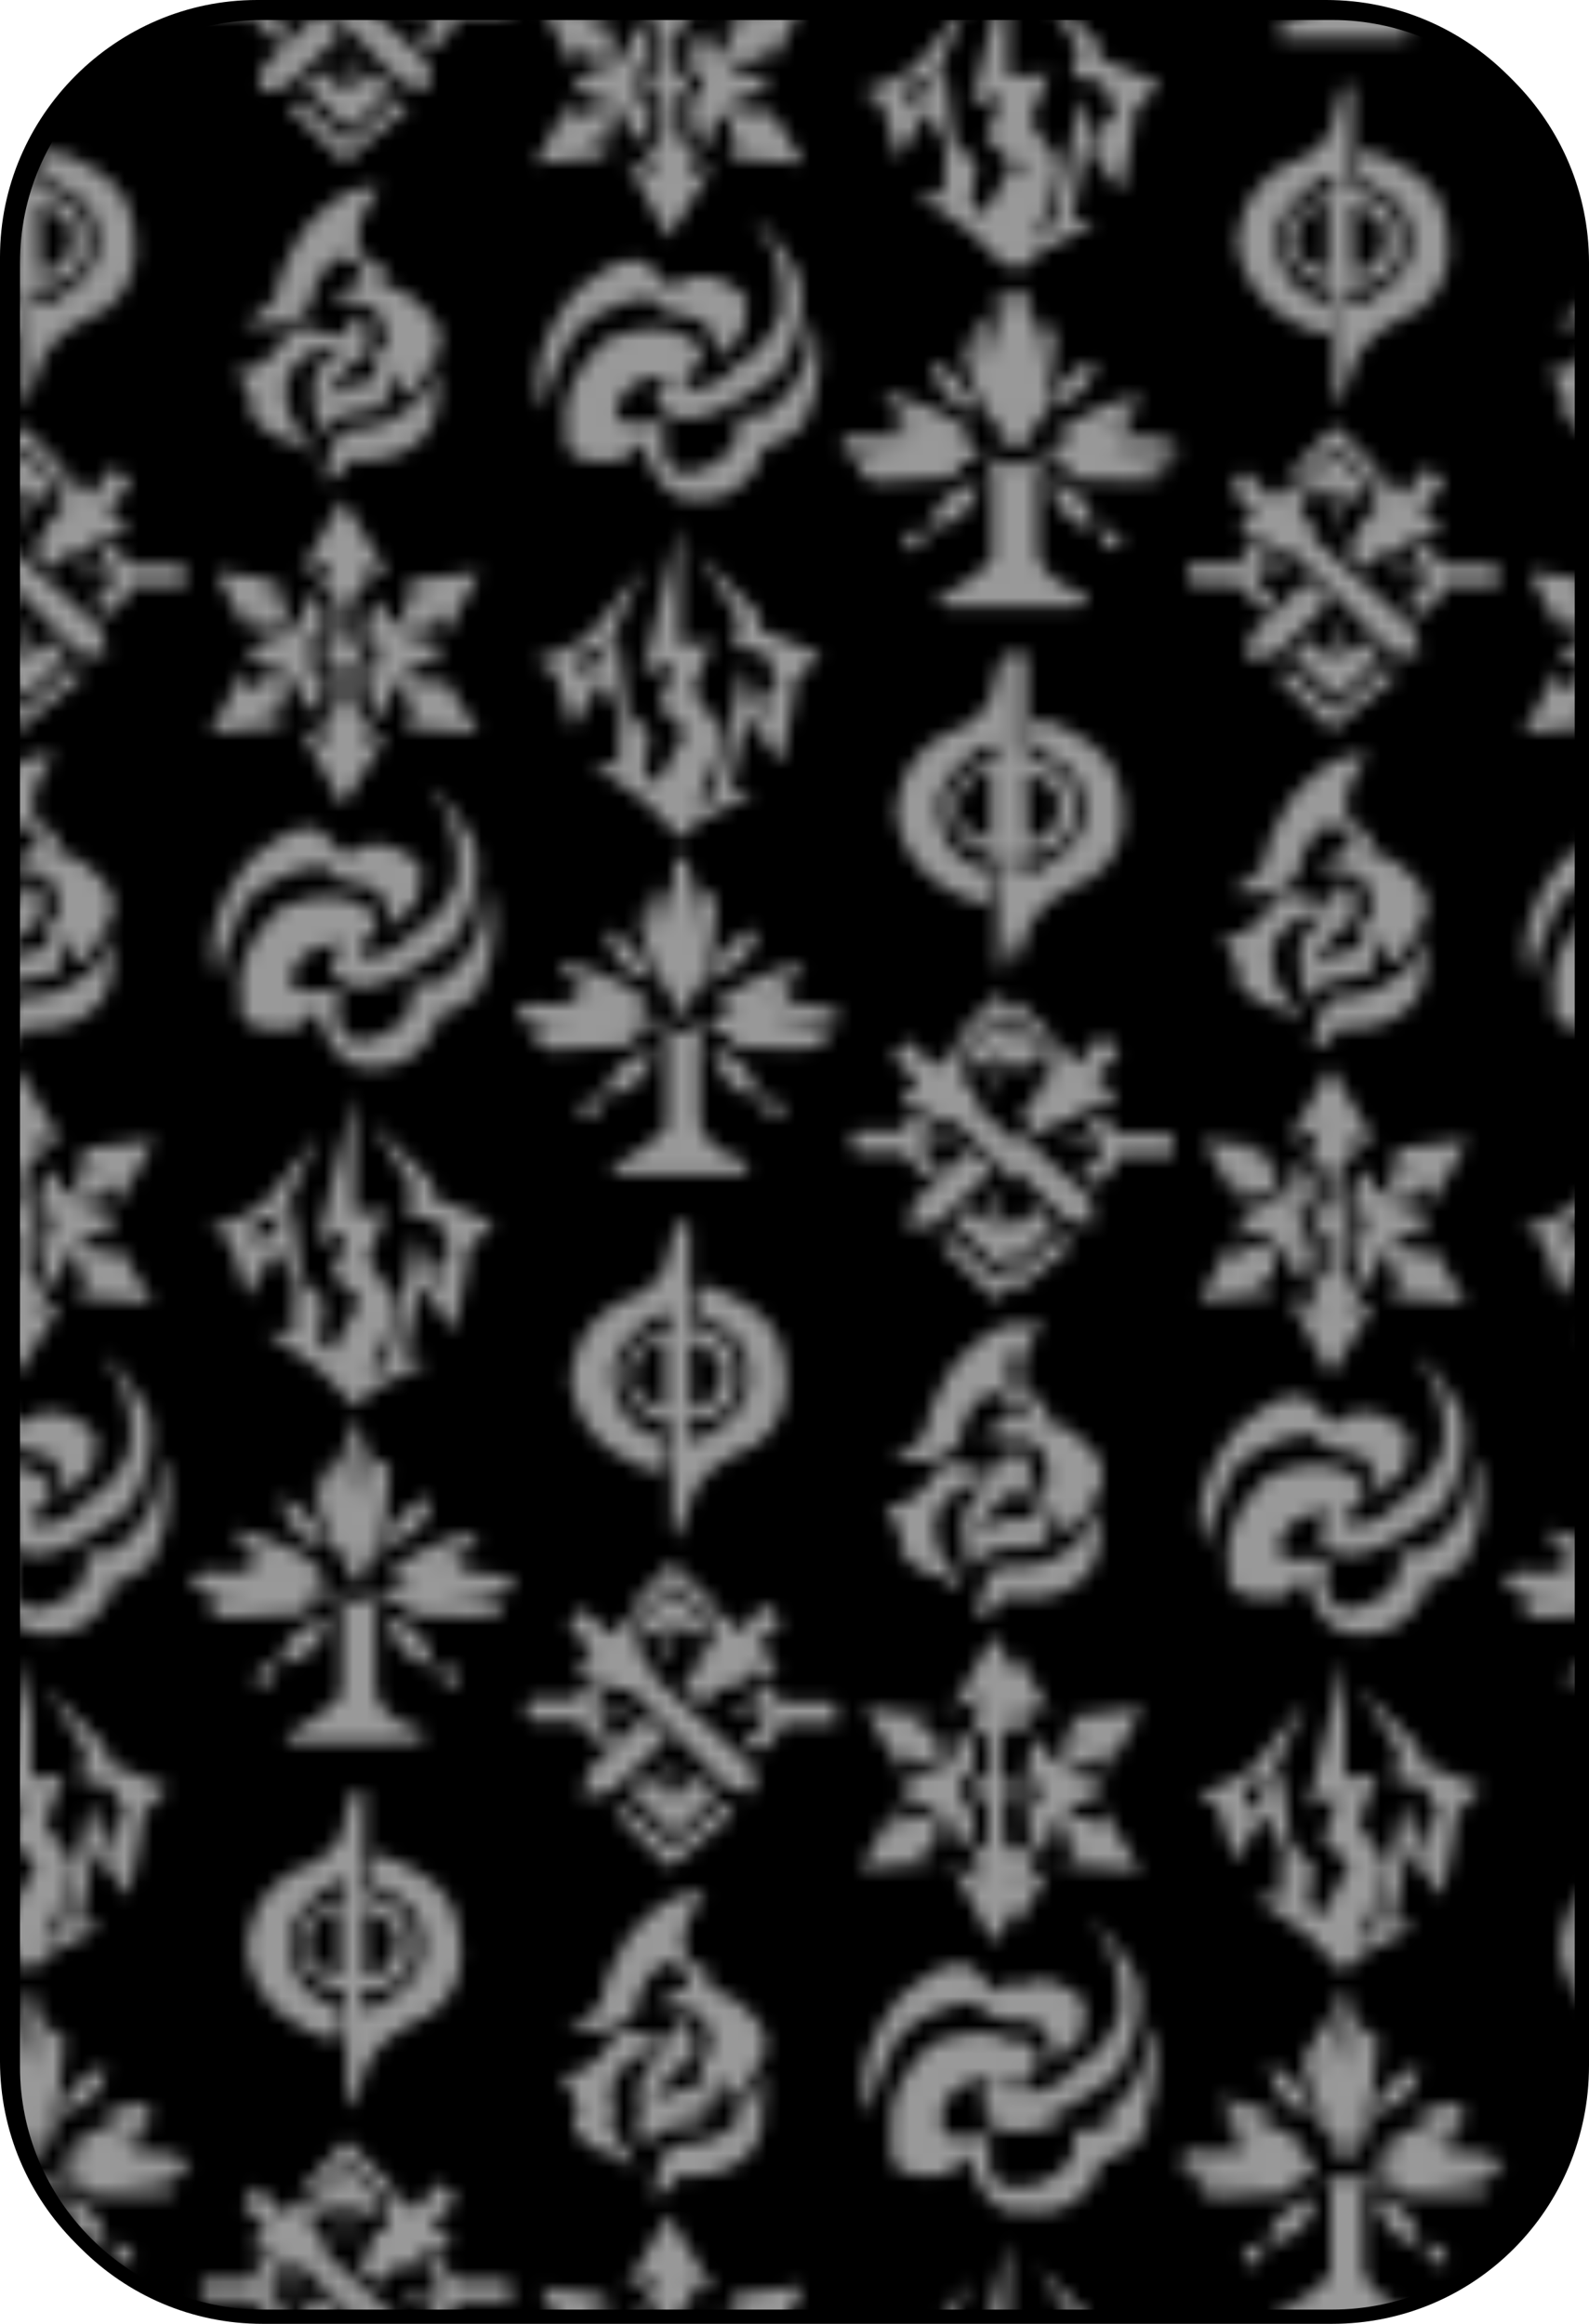 <?xml version="1.0" encoding="utf-8"?>
<!-- Generator: Adobe Illustrator 28.1.0, SVG Export Plug-In . SVG Version: 6.00 Build 0)  -->
<svg version="1.1" id="Layer_1" xmlns="http://www.w3.org/2000/svg" xmlns:xlink="http://www.w3.org/1999/xlink" x="0px" y="0px"
	 viewBox="0 0 111.3 162.8" style="enable-background:new 0 0 111.3 162.8;" xml:space="preserve">
<style type="text/css">
	.st0{fill:none;}
	.st1{fill:#999999;}
	.st2{stroke:#000000;stroke-miterlimit:10;}
	.st3{fill:url(#SVGID_00000135666253984257544510000007447737046568951724_);stroke:#000000;stroke-miterlimit:10;}
</style>
<pattern  x="-195.8" y="334.2" width="91.1" height="159.3" patternUnits="userSpaceOnUse" id="SVGID_1_" viewBox="10 -175.1 91.1 159.3" style="overflow:visible;">
	<g>
		<rect x="10" y="-175.1" class="st0" width="91.1" height="159.3"/>
		<g>
			<rect x="10" y="-175.1" class="st0" width="91.1" height="159.3"/>
			<g>
				<path class="st1" d="M102.9-119.5c0,0-2.1,0.9-5.3-2.9c0,0-2-3.1-2-4.8c0,0-1.5-1.7-2.4-1.7c0,0,3.4-1,4.9,1.2c0,0-0.2,2,2,3.4
					c0,0,1.8,0,1.6-1.6l-2.3-1.4c0,0,3.6,0,3.6-1.5c0,0,0.8-1.8,0-2.1c0,0-0.4,1-0.4-1.1c0,0,0.4-1.2-1.2-1.2c0,0-1.6-0.3-2.3-1.1
					c0,0,1.3,2.6,2.8,3.1s0,0.3,0,0.3s0.8,2.4-0.9,2.4c0,0-0.1-1.4-1.4-1.4c0,0-2.6,1.5-3.3,0c0,0-1.1-2.4-3.5-2.4c0,0,1.7-2.3,1-3
					c0,0,1.3-1.9,3-1.9l1.3-1c0,0,0.3,0.7-1.2,2.2c0,0-1.8,3.1,0.8,4.7c0,0,0.4,0.8,2.8,0.6c0,0-2.3-0.6-2.3-3c0,0,0.2-3.5,0.9-2.9
					c0,0-0.5,1.2,3.3,1.6c0,0,1.1-0.4,1.1,1.6c0,0,0.2,2.3,0.7,0s2.7,2.3,2.7,2.3s1.1,1.7-1.4,3.6c0,0-0.6,0.9-2.7,1.3
					c0,0,1.6,0.9-0.8,1.7C101.8-124.4,100.4-122.7,102.9-119.5z"/>
				<path class="st1" d="M106.9-131.9c0,0,0.7-4.3-1.4-5.6c0,0-1.4-1.5-4.4-1.1c0,0-0.8-1.5-1.9-1.5c0,0,0.4,3.6,1.7,3.6
					s0.3,0,0.3,0s2.4,0.1,3.5,1.2C104.6-135.2,106.7-134.1,106.9-131.9z"/>
				<path class="st1" d="M91.7-174.8c0,0-1.9,2.9,2,8c0,0,4.3,4.4,5.9,1.5l1-1c0,0,2.3,2.3,5.3-0.7c0,0,0.1-3.1-1-3.1l-1.2-1.2
					c0,0,0,2.9-1.7,2.9l-2,0.5l-0.9,0.9c0,0-3,0-5.4-2.5C93.7-169.6,91.7-173.4,91.7-174.8z"/>
				<path class="st1" d="M102.7-171.6v1.1c0,0-1.9,2.6-6.6,0.6c0,0-3.6-2.8-2.8-6.8c0,0-0.7-2.2,3.8-1.7l1.5,1.4c0,0,0.9-4.5,4-4
					c0,0,2.5-0.4,4.3,2.6v0.8c0,0,3.2,1,3.2,2.4c0,0,1.5,2.3,0.6,6.4c0,0-0.1,0.3-0.4-0.6c0,0,0.4-2.8-2.5-5.2c0,0,0.2-0.7-2.6-0.7
					c0,0,0.8-2.3-2.2-3.6c0,0-2.7-1.5-3,1.7c0,0,0.9,1.9-0.9,1.5c0,0-3.1-0.6-2.2,1.4c0,0,0.6,2.1,3.7,1.9c0,0-2.2-1.6-0.1-2.7
					c0.1,0,0.1-0.1,0.2-0.1c2.4-1.1,7.5,3.1,7.5,3.1s2.4,3.6,1.3,6.9c0,0-1.8,3.3-3.4,4.1c0,0,2.7-2.2,2.2-6.8c0,0-0.9-2.8-3.1-3.6
					c0,0-0.4-1.2-2.8-1.8c0,0-1.5-0.3-0.6,1.2L102.7-171.6z"/>
				<polygon class="st1" points="97.7,-99.5 100.5,-96.5 100.8,-96.5 103.8,-99.5 103.1,-100.2 101.1,-98 100.4,-98 98.2,-100.2 
									"/>
				<polygon class="st1" points="93.3,-100.8 95.1,-102.5 93.9,-103.7 94.8,-104.5 95.3,-104 96.5,-105.3 97.7,-105.3 104.7,-112.3 
					106.6,-112.5 106.3,-110.7 99.2,-104.2 99.2,-103.4 98.3,-102.5 98.2,-101.7 98.5,-101.3 97.7,-100.2 96.3,-101.5 94.4,-99.6 
									"/>
				<path class="st1" d="M95.2-104.5c0,0-1.4-1.2-1.1-1.5h-3.3c0,0-0.8-0.7,0-1.5h3.2l1.7-1.7c0,0,1.4-0.3,0.7,0.9l-0.9,0.9
					c0,0-0.7,0.6,0.6,0.6h1.7v0.4h-2c0,0-1-0.1-0.1,0.8l0.7,0.4L95.2-104.5z"/>
				<polygon class="st1" points="98.7,-107.2 100.4,-108.7 96.5,-112.4 94.4,-112.9 94.8,-111 				"/>
				<polygon class="st1" points="100.4,-110.3 100.4,-112.9 98.9,-111.3 97.6,-112.4 100.8,-115.5 103.8,-112.6 102.5,-111.3 
					101,-112.9 100.8,-110.3 				"/>
				<polygon class="st1" points="97.4,-113.4 96.6,-113.9 100.5,-117.8 105,-114 104.3,-113.2 100.8,-116.2 100.5,-116.2 				"/>
				<polygon class="st1" points="100.7,-98.3 98.3,-100.6 99.3,-101.6 100.4,-100.5 100.4,-103.3 100.7,-103.3 100.7,-100.6 
					101.8,-101.7 103,-100.6 				"/>
				<polygon class="st1" points="100.4,-141.3 97.4,-146.6 99.6,-145.6 98.9,-147.5 100,-148.6 100,-150.9 98.9,-152 100,-153.2 
					100,-155.7 98.9,-156.8 99.6,-158.5 97.4,-157.3 100.4,-162.9 103.6,-157.7 101.7,-158.5 102.4,-157.1 101.1,-155.7 
					101.1,-152.9 101.9,-152.1 100.9,-151 100.9,-148.5 102.2,-147.2 101.6,-146.2 103.6,-146.7 				"/>
				<path class="st1" d="M91.4-146.4l5-0.6l-1.8-0.7l1.8-0.5v-1.3l1-1l0.5,2.6l1.1-1v-2.6l-0.8,0.8c0,0-0.3-1.3,0.1-1.4l-0.2-1.5
					l0.9,0.5v-1.9l-0.6-1.1c0,0-1.1,0.1-1.1,2.2l-1-0.7v-1.5h-1.5l1.6-1.1l-5.3-0.5l2.5,4.6v-1.8l1.1,1.1l1.2-0.3l0.7,0.7
					c0,0-2.8,0.4-2.8,1.4c0,0,1.2,1.1,3,1.3c0,0,0.2,1-2.2,0.3l-0.7,1.3v-1.8L91.4-146.4z"/>
			</g>
			<g>
				<path class="st1" d="M80.2-159.4c0,0-2.1,0.9-5.3-2.9c0,0-2-3.1-2-4.8c0,0-1.5-1.7-2.4-1.7c0,0,3.4-1,4.9,1.2c0,0-0.2,1.9,2,3.4
					c0,0,1.8-0.1,1.6-1.6l-2.3-1.4c0,0,3.6,0,3.6-1.5c0,0,0.8-1.8,0-2.1c0,0-0.4,1-0.4-1.1c0,0,0.4-1.2-1.2-1.2c0,0-1.6-0.3-2.3-1.1
					c0,0,1.3,2.6,2.8,3.2c1.5,0.6,0,0.3,0,0.3s0.8,2.4-0.9,2.4c0,0-0.1-1.4-1.4-1.4c0,0-2.6,1.5-3.3,0c0,0-1.1-2.4-3.5-2.4
					c0,0,1.7-2.3,1-3c0,0,1.3-1.9,3-1.9l1.3-1c0,0,0.3,0.7-1.2,2.2c0,0-1.8,3.1,0.8,4.7c0,0,0.4,0.8,2.8,0.6c0,0-2.3-0.6-2.3-3
					c0,0,0.2-3.5,0.9-2.9c0,0-0.5,1.2,3.3,1.6c0,0,1.1-0.4,1.1,1.6c0,0,0.2,2.3,0.7,0c0.5-2.3,2.7,2.3,2.7,2.3s1.1,1.7-1.4,3.6
					c0,0-0.6,0.9-2.7,1.3c0,0,1.6,0.9-0.8,1.7C79-164.2,77.6-162.6,80.2-159.4z"/>
				<path class="st1" d="M84.2-171.7c0,0,0.7-4.3-1.4-5.6c0,0-1.4-1.5-4.4-1.1c0,0-0.8-1.5-1.9-1.5c0,0,0.4,3.6,1.7,3.6s0.3,0,0.3,0
					s2.4,0.1,3.5,1.2C81.8-175,83.9-173.9,84.2-171.7z"/>
				<polygon class="st1" points="74.9,-139.3 77.7,-136.3 78,-136.3 81.1,-139.3 80.3,-140 78.3,-137.8 77.7,-137.8 75.4,-140 				
					"/>
				<path class="st1" d="M83.3-145.3l0.8,0.8l1.5-1.5h3.6c0,0,0.5-1.5,0-1.5s-3.6,0-3.6,0s-0.6-1.9-1.9-1.9l-0.9,0.7
					c0,0,1.6,0.8,1.6,1.8h-2.5v0.4h2.4C84.2-146.6,84.8-146.5,83.3-145.3z"/>
				<polygon class="st1" points="70.6,-140.6 72.3,-142.4 71.2,-143.5 72,-144.3 72.5,-143.9 73.7,-145.1 74.9,-145.1 81.9,-152.1 
					83.8,-152.3 83.5,-150.5 76.4,-144 76.4,-143.2 75.5,-142.4 75.4,-141.5 75.7,-141.1 74.9,-140 73.6,-141.3 71.6,-139.4 				"/>
				<path class="st1" d="M72.4-144.3c0,0-1.4-1.2-1.1-1.5h-3.3c0,0-0.8-0.7,0-1.5h3.2l1.7-1.7c0,0,1.4-0.3,0.7,0.9l-0.9,0.9
					c0,0-0.7,0.6,0.6,0.6h1.7v0.4h-2c0,0-1-0.1-0.1,0.8l0.7,0.4L72.4-144.3z"/>
				<polygon class="st1" points="82.7,-141.1 84.3,-139.1 85.6,-140.3 83.8,-142 85.3,-143.3 84.4,-144.2 83.6,-143.7 82.3,-145 
					81.2,-145 80,-146.2 78.6,-144.8 79.6,-143.7 79.6,-142.9 80.7,-142 80.7,-141.3 80.2,-140.8 81.3,-139.7 				"/>
				<polygon class="st1" points="75.9,-147 77.6,-148.5 73.7,-152.2 71.6,-152.7 72,-150.8 				"/>
				<polygon class="st1" points="77.7,-150.1 77.7,-152.7 76.1,-151.1 74.9,-152.2 78,-155.3 81,-152.4 79.7,-151.1 78.2,-152.7 
					78.1,-150.1 				"/>
				<polygon class="st1" points="74.6,-153.3 73.8,-153.7 77.7,-157.6 82.2,-153.8 81.5,-153 78.1,-156 77.7,-156 				"/>
				<polygon class="st1" points="77.9,-138.2 75.5,-140.4 76.5,-141.4 77.6,-140.4 77.6,-143.1 78,-143.1 78,-140.4 79.1,-141.5 
					80.2,-140.4 				"/>
			</g>
			<g>
				<path class="st1" d="M11.8-119.5c0,0-2.1,0.9-5.3-2.9c0,0-2-3.1-2-4.8c0,0-1.5-1.7-2.4-1.7c0,0,3.4-1,4.9,1.2c0,0-0.2,2,2,3.4
					c0,0,1.8,0,1.6-1.6l-2.3-1.4c0,0,3.6,0,3.6-1.5c0,0,0.8-1.8,0-2.1c0,0-0.4,1-0.4-1.1c0,0,0.4-1.2-1.2-1.2c0,0-1.6-0.3-2.3-1.1
					c0,0,1.3,2.6,2.8,3.1s0,0.3,0,0.3s0.8,2.4-0.9,2.4c0,0-0.1-1.4-1.4-1.4c0,0-2.6,1.5-3.3,0c0,0-1.1-2.4-3.5-2.4c0,0,1.7-2.3,1-3
					c0,0,1.3-1.9,3-1.9l1.3-1c0,0,0.3,0.7-1.2,2.2c0,0-1.8,3.1,0.8,4.7c0,0,0.4,0.8,2.8,0.6c0,0-2.3-0.6-2.3-3c0,0,0.2-3.5,0.9-2.9
					c0,0-0.5,1.2,3.3,1.6c0,0,1.1-0.4,1.1,1.6c0,0,0.2,2.3,0.7,0s2.7,2.3,2.7,2.3s1.1,1.7-1.4,3.6c0,0-0.6,0.9-2.7,1.3
					c0,0,1.6,0.9-0.8,1.7C10.7-124.4,9.3-122.7,11.8-119.5z"/>
				<path class="st1" d="M15.8-131.9c0,0,0.7-4.3-1.4-5.6c0,0-1.4-1.5-4.4-1.1c0,0-0.8-1.5-1.9-1.5c0,0,0.4,3.6,1.7,3.6s0.3,0,0.3,0
					s2.4,0.1,3.5,1.2C13.5-135.2,15.6-134.1,15.8-131.9z"/>
				<path class="st1" d="M0.6-174.8c0,0-1.9,2.9,2,8c0,0,4.3,4.4,5.9,1.5l1-1c0,0,2.3,2.3,5.3-0.7c0,0,0.1-3.1-1-3.1l-1.2-1.2
					c0,0,0,2.9-1.7,2.9l-2,0.5L8-167.1c0,0-3,0-5.4-2.5C2.6-169.6,0.6-173.4,0.6-174.8z"/>
				<path class="st1" d="M11.5-171.6v1.1c0,0-1.9,2.6-6.6,0.6c0,0-3.6-2.8-2.8-6.8c0,0-0.7-2.2,3.8-1.7l1.5,1.4c0,0,0.9-4.5,4-4
					c0,0,2.5-0.4,4.3,2.6v0.8c0,0,3.2,1,3.2,2.4c0,0,1.5,2.3,0.6,6.4c0,0-0.1,0.3-0.4-0.6c0,0,0.4-2.8-2.5-5.2c0,0,0.2-0.7-2.6-0.7
					c0,0,0.8-2.3-2.2-3.6c0,0-2.7-1.5-3,1.7c0,0,0.9,1.9-0.9,1.5c0,0-3.1-0.6-2.2,1.4c0,0,0.6,2.1,3.7,1.9c0,0-2.2-1.6-0.1-2.7
					c0-0.1,0.1-0.1,0.2-0.1c2.4-1.1,7.5,3.1,7.5,3.1s2.4,3.6,1.4,6.9c0,0-1.8,3.3-3.4,4.1c0,0,2.7-2.2,2.2-6.8c0,0-0.9-2.8-3.1-3.6
					c0,0-0.4-1.2-2.8-1.8c0,0-1.5-0.3-0.6,1.2L11.5-171.6z"/>
				<polygon class="st1" points="6.5,-99.5 9.4,-96.5 9.7,-96.5 12.7,-99.5 12,-100.2 10,-98 9.3,-98 7.1,-100.2 				"/>
				<path class="st1" d="M14.9-105.5l0.8,0.8l1.5-1.5h3.6c0,0,0.5-1.5,0-1.5s-3.6,0-3.6,0s-0.6-1.9-1.9-1.9l-0.9,0.7
					c0,0,1.6,0.8,1.6,1.8h-2.5v0.4h2.4C15.9-106.8,16.5-106.6,14.9-105.5z"/>
				<polygon class="st1" points="2.2,-100.8 3.9,-102.5 2.8,-103.7 3.7,-104.5 4.2,-104 5.4,-105.3 6.5,-105.3 13.6,-112.3 
					15.4,-112.5 15.2,-110.7 8,-104.2 8,-103.4 7.2,-102.5 7,-101.7 7.4,-101.3 6.5,-100.2 5.2,-101.5 3.3,-99.6 				"/>
				<polygon class="st1" points="14.3,-101.3 16,-99.2 17.2,-100.5 15.5,-102.2 17,-103.5 16,-104.4 15.3,-103.9 14,-105.2 
					12.9,-105.2 11.7,-106.4 10.2,-104.9 11.3,-103.9 11.3,-103.1 12.4,-102.2 12.4,-101.5 11.9,-101 13,-99.9 				"/>
				<polygon class="st1" points="9.3,-110.3 9.3,-112.9 7.8,-111.3 6.5,-112.4 9.6,-115.5 12.6,-112.6 11.4,-111.3 9.8,-112.9 
					9.7,-110.3 				"/>
				<polygon class="st1" points="6.3,-113.4 5.4,-113.9 9.3,-117.8 13.9,-114 13.1,-113.2 9.7,-116.2 9.3,-116.2 				"/>
				<polygon class="st1" points="9.6,-98.3 7.2,-100.6 8.2,-101.6 9.2,-100.5 9.2,-103.3 9.6,-103.3 9.6,-100.6 10.7,-101.7 
					11.9,-100.6 				"/>
				<polygon class="st1" points="9.2,-141.3 6.3,-146.6 8.4,-145.6 7.8,-147.5 8.9,-148.6 8.9,-150.9 7.8,-152 8.9,-153.2 
					8.9,-155.7 7.8,-156.8 8.4,-158.5 6.3,-157.3 9.2,-162.9 12.4,-157.7 10.6,-158.5 11.3,-157.1 10,-155.7 10,-152.9 10.8,-152.1 
					9.8,-151 9.8,-148.5 11,-147.2 10.5,-146.2 12.4,-146.7 				"/>
				<path class="st1" d="M13.9-147l4.9,0.6l-2.5-4.6v1.9l-0.9-1.3h-1.5l-0.5-0.5l2.7-0.8v-0.6l-2.7-1.3l0.7-0.5h1.2l0.7-0.7v1.4
					l2.7-4.4l-5.4,0.4l1.1,1.1h-0.8v1.3l-0.9,0.9l-0.7-2.5c0,0-1.3-0.3-1.3,4s0,0,0,0l0.8-0.8l0.2,2.1l-0.6-0.6c0,0-1.1,1.8,0.6,3.5
					l0.8-1.8l0.9,0.4v1.6h1.7l-1.4,0.4C13.9-147.7,13.9-147,13.9-147z"/>
			</g>
			<g>
				<path class="st1" d="M103.7-40.1l-1.4-3.6l1.4,1.4l0.6,2.8l1.2,5.4l0.1,0.6l1.5-4.3v2.2l1,1l-1,2.1l-2.1,0.4l0.3,2l-2.8,4.6
					l4.3-4.3v-1l4.3-1.8l-1.8-1.8c0-1.4-1-5.8-1-5.8l-2.4,3.3l-1-5.1l1.6-0.4l-3.9-2l-1.2-1.2l-2.6,2.6l-3.8,2.7l2.1,0
					c-0.4-0.4,0,3.3,0,3.3l-1.4,2.5l-2-3.4l-1.1,3.9l-1.4,0.9l2.1,0.8l1.6,0.9l3.9,4.9l-2.6-5.9h-1.8v-2.1l2.6,2.9l0.6-5l1.6-1.6
					l-0.4-2.7l0.9-0.9l2,3.6l-1.9,1.9c0,0,1.4,2.3,0.7,3l-1.7-0.9l2.6,10.5V-32c0,0,2.4-0.2,2.4,0.5c0,0-1.5-4.1-1.5-3.6l2-2.9"/>
				<path class="st1" d="M102.7-12.3v1.1c0,0-1.9,2.6-6.6,0.6c0,0-3.6-2.9-2.8-6.8c0,0-0.7-2.2,3.8-1.7l1.5,1.4c0,0,0.9-4.5,4-4
					c0,0,2.5-0.4,4.3,2.6v0.8c0,0,3.2,1,3.2,2.4c0,0,1.5,2.3,0.6,6.4c0,0-0.1,0.3-0.4-0.6c0,0,0.4-2.8-2.5-5.2c0,0,0.2-0.7-2.6-0.7
					c0,0,0.8-2.3-2.2-3.6c0,0-2.7-1.5-3,1.7c0,0,0.9,1.9-0.9,1.5c0,0-3.1-0.6-2.2,1.4c0,0,0.6,2.1,3.7,1.9c0,0-2.2-1.6-0.1-2.7
					c0.1,0,0.1-0.1,0.2-0.1c2.4-1.1,7.5,3.1,7.5,3.1s2.4,3.6,1.3,6.9c0,0-1.8,3.3-3.4,4.1c0,0,2.7-2.2,2.2-6.8c0,0-0.9-2.8-3.1-3.6
					c0,0-0.4-1.2-2.8-1.8c0,0-1.5-0.3-0.6,1.2L102.7-12.3z"/>
				<path class="st1" d="M99.3-60.5c0,0-3.1-0.7-3.3-3.2c0,0,1.1-0.1,2.3,1C99.4-61.6,99.3-60.5,99.3-60.5z"/>
				<path class="st1" d="M95.4-63.7c0,0-1.8-0.3-1-1.6c0,0,0.5,0.1,1,0.5C95.9-64.3,95.4-63.7,95.4-63.7z"/>
				<path class="st1" d="M97.4-60.2L92-60.5c0,0-2.4,1-0.2,1.5h3.5c0,0-5.4,0.1-5,0.5c0,0-1.4,0.2,0,1.2c0,0,0.6,0.2,1.6,0l2.5,0.1
					c0,0-2.4,1.3,0.2,1l1.2-0.5c0,0-3.3,1.3-3,2.4c0,0,3.8-0.7,5.8-2.6c0,0,0.8-0.4-0.3-0.6l-0.9,0.2c0,0,2-0.4,2-1.6
					c0,0-0.8-0.2-2-0.2l0.6-0.2C98-59.4,98.6-59.7,97.4-60.2z"/>
				<path class="st1" d="M98.4-51.4c0,0,0.3,2.2,0.8,0l0.4-1.3l-0.4,2.3c0,0,0.5,3.3,1.2,0l0.3-1.6v4.6c0,0,0.6,1.1,1.1-0.2v-1.1
					c0,0,0.4,0.5,0.4-0.4v-3.5l0.3,2.8c0,0,0.6,1.1,1.2-0.4c0,0-0.5-6.3-1.1-6.5c-0.6-0.2-0.6,1.5-0.6,1.5v-2.1c0,0-0.1-1.6-1.3,0
					v1.6c0,0-0.2-1.2-0.9,0.1C99.7-55.7,98.2-51.6,98.4-51.4z"/>
				<path class="st1" d="M99.1-55.5c0,0-0.3,2.3-3.1,3.5C96-52,96.4-55.2,99.1-55.5z"/>
				<path class="st1" d="M100.3-59.6v-6.3L99-67.1l-2-1.3c0,0-1.4-0.2,0-0.8h8.5c0,0,1.2,0.7,0,1.1c0,0-2.1,0.2-2.9,2.5v5.7
					c0,0,1.2,2-0.8,0.8l-0.6-0.3l-0.4,0.4C100.9-59.1,99-58.4,100.3-59.6z"/>
				<path class="st1" d="M101.9-72.9v-6.6c0.1-0.3,0.6-0.7,0.4-0.6c-0.6,0.3,2.8-0.1,2.9-2.8c0-0.1,0,0.1,0,0c0-0.4,0.4-2.1-1.1-3
					c0,0-0.6-0.7-1.8-0.6c-0.3,0-0.6-0.2-0.6-0.5v-0.4c0-0.4,0.4-0.6,0.8-0.5c1.1,0.6,2.9,1.7,3.3,3c0,0,1.1,2.4-0.9,4.4
					c0,0-0.9,0.8-2.1,1.2c-0.2,0.1-0.4,0.3-0.4,0.5v1.2c0,0.3,0.3,0.6,0.7,0.5c1.5-0.5,4.9-1.9,5.3-4.7c0,0,1.3-4.1-1.8-6.4
					c0,0-0.1-0.1-0.1-0.1c-0.6-0.2-4.2-1.6-4.7-4.5l0,0l-0.6-1.5c0-0.7-0.5-0.5-0.5,0.2l-0.1,7c0,0.3-0.2,0.5-0.5,0.6
					c-0.8,0.1-2.7,0.9-2.8,3.4c0,0.8,0,0.1,0,0.2c0.2,0.8,0.7,2.3,2.9,2.7c0.2,0.1,0.4,0.3,0.4,0.5v0.3c0,0.4-0.4,0.7-0.8,0.4
					c-1-0.6-2.7-1.8-3.2-3.5c0,0,0-0.1,0-0.1c-0.1-0.4-0.3-2.9,1.8-4.4c0,0,0.1-0.2,1.5-0.7c0.2-0.1,0.3-0.3,0.3-0.5l0-1.3
					c0-0.3-0.3-0.6-0.7-0.5c-1.5,0.4-5.2,1.8-5.9,6.1c0,0,0,0.1,0,0.1c0,0.4,0,4,3.7,5.8c0,0,0.1,0,0.1,0c0.3,0.1,2.6,0.8,3,3.1
					c0,0,0.1,1.3,0.6,2.1C101.2-72.2,101.9-72.4,101.9-72.9z"/>
				<path d="M100.2-80.9v-4.7c0,0-2.8,0.7-2.2,2.7C98-82.9,98.3-80.9,100.2-80.9z"/>
			</g>
			<g>
				<path class="st1" d="M80.2-0.1c0,0-2.1,0.9-5.3-2.9c0,0-2-3.1-2-4.8c0,0-1.5-1.7-2.4-1.7c0,0,3.4-1,4.9,1.2c0,0-0.2,1.9,2,3.4
					c0,0,1.8-0.1,1.6-1.6l-2.3-1.4c0,0,3.6,0,3.6-1.5c0,0,0.8-1.8,0-2.1c0,0-0.4,1-0.4-1.1c0,0,0.4-1.2-1.2-1.2c0,0-1.6-0.3-2.3-1.1
					c0,0,1.3,2.6,2.8,3.1c1.5,0.6,0,0.3,0,0.3S79.7-9,78.1-9c0,0-0.1-1.4-1.4-1.4c0,0-2.6,1.5-3.3,0c0,0-1.1-2.4-3.5-2.4
					c0,0,1.7-2.3,1-3c0,0,1.3-1.9,3-1.9l1.3-1c0,0,0.3,0.6-1.2,2.2c0,0-1.8,3.1,0.8,4.7c0,0,0.4,0.8,2.8,0.6c0,0-2.3-0.6-2.3-3
					c0,0,0.2-3.5,0.9-2.9c0,0-0.5,1.2,3.3,1.6c0,0,1.1-0.4,1.1,1.6c0,0,0.2,2.3,0.7,0s2.7,2.3,2.7,2.3s1.1,1.7-1.4,3.6
					c0,0-0.6,0.9-2.7,1.3c0,0,1.6,0.9-0.8,1.7C79-5,77.6-3.3,80.2-0.1z"/>
				<path class="st1" d="M84.2-12.4c0,0,0.7-4.3-1.4-5.6c0,0-1.4-1.5-4.4-1.1c0,0-0.8-1.5-1.9-1.5c0,0,0.4,3.6,1.7,3.6s0.3,0,0.3,0
					s2.4,0.1,3.5,1.2C81.8-15.7,83.9-14.6,84.2-12.4z"/>
				<path class="st1" d="M80.9-79.9l-1.4-3.7l1.4,1.4l0.6,2.8l1.2,5.4l0.1,0.6l1.5-4.3v2.2l1,1l-1,2.1l-2.1,0.3l0.3,2l-2.8,4.6
					l4.3-4.3v-1l4.3-1.8l-1.8-1.8c0-1.4-1-5.8-1-5.8l-2.4,3.3L82-82l1.6-0.3l-3.9-2l-1.2-1.2L76-82.9l-3.8,2.7l2.1,0
					c-0.4-0.4,0,3.3,0,3.3l-1.4,2.5l-2-3.4l-1.2,3.9L68.3-73l2.1,0.8l1.6,0.9l3.9,4.9l-2.6-5.9h-1.8v-2.1l2.6,2.9l0.6-5l1.6-1.6
					l-0.4-2.7l0.9-0.9l2,3.7l-1.9,1.9c0,0,1.4,2.3,0.7,3L75.8-74l2.6,10.5v-8.3c0,0,2.4-0.2,2.4,0.5c0,0-1.5-4.1-1.5-3.7l2-2.9"/>
				<path class="st1" d="M68.9-55.4c0,0-1.9,2.9,2,8c0,0,4.3,4.4,5.9,1.5l1-1c0,0,2.3,2.3,5.3-0.7c0,0,0.1-3.1-1-3.1L81-51.9
					c0,0,0,2.9-1.7,2.9l-2,0.5l-0.9,0.9c0,0-3,0-5.4-2.5C70.9-50.1,68.9-53.9,68.9-55.4z"/>
				<path class="st1" d="M79.9-52.2v1.1c0,0-1.9,2.6-6.6,0.6c0,0-3.6-2.8-2.8-6.8c0,0-0.7-2.2,3.8-1.7l1.5,1.3c0,0,0.9-4.5,4-4
					c0,0,2.5-0.4,4.3,2.7v0.8c0,0,3.2,1,3.2,2.4c0,0,1.5,2.3,0.6,6.4c0,0-0.1,0.3-0.4-0.6c0,0,0.4-2.8-2.5-5.2c0,0,0.2-0.7-2.6-0.7
					c0,0,0.8-2.3-2.2-3.6c0,0-2.7-1.5-3,1.7c0,0,0.9,1.9-0.9,1.5c0,0-3.1-0.6-2.2,1.3c0,0,0.6,2.1,3.7,1.9c0,0-2.2-1.6-0.1-2.7
					c0.1,0,0.1-0.1,0.2-0.1c2.4-1.1,7.5,3.1,7.5,3.1s2.4,3.6,1.3,6.9c0,0-1.8,3.3-3.4,4.1c0,0,2.7-2.2,2.2-6.8c0,0-0.9-2.8-3.1-3.6
					c0,0-0.4-1.2-2.8-1.8c0,0-1.5-0.3-0.6,1.2L79.9-52.2z"/>
				<path class="st1" d="M76.5-100.3c0,0-3.1-0.7-3.3-3.2c0,0,1.1-0.1,2.3,1C76.6-101.4,76.5-100.3,76.5-100.3z"/>
				<path class="st1" d="M80.7-100.3c0,0,0.6-3,3.1-3.3c0,0,0.1,1.1-0.9,2.2S80.7-100.3,80.7-100.3z"/>
				<path class="st1" d="M72.7-103.5c0,0-1.8-0.3-1-1.6c0,0,0.5,0.1,1,0.5S72.7-103.5,72.7-103.5z"/>
				<path class="st1" d="M74.7-100l-5.4-0.3c0,0-2.4,1-0.2,1.5h3.5c0,0-5.4,0.1-5,0.5c0,0-1.4,0.2,0,1.2c0,0,0.6,0.2,1.6,0l2.5,0.1
					c0,0-2.4,1.3,0.2,1l1.2-0.5c0,0-3.3,1.3-3,2.4c0,0,3.8-0.7,5.8-2.6c0,0,0.8-0.4-0.3-0.6l-0.9,0.2c0,0,2-0.4,2-1.6
					c0,0-0.8-0.2-2-0.2l0.6-0.2C75.3-99.2,75.8-99.5,74.7-100z"/>
				<path class="st1" d="M81.1-96.8c0,0,3.9,2.8,6,2.3c0,0,0.2-0.8-3-2l1.9,0.5c0,0,1-0.8-0.7-1.3c0,0,2.6,0.7,4.3-0.5
					c0,0,0.8-0.5-1.5-0.9h-3.5c0,0,5.6-0.4,4-1.1c0,0,1-0.7-6.3-0.3c0,0-0.6,0.3,0,0.9h-1.1c0,0-1.7,0.6,0,1.1c0,0,2.6,0.9,0,0.7
					C81.2-97.3,80.8-97,81.1-96.8z"/>
				<path class="st1" d="M75.7-91.2c0,0,0.3,2.2,0.8,0l0.4-1.3l-0.4,2.3c0,0,0.5,3.3,1.2,0l0.3-1.6v4.6c0,0,0.6,1.2,1.1-0.2v-1.1
					c0,0,0.4,0.5,0.4-0.4v-3.5l0.3,2.8c0,0,0.6,1.1,1.2-0.4c0,0-0.5-6.3-1.1-6.5S79.1-95,79.1-95v-2.1c0,0-0.1-1.6-1.3,0v1.6
					c0,0-0.2-1.2-0.9,0.1C76.9-95.5,75.4-91.4,75.7-91.2z"/>
				<path class="st1" d="M76.3-95.3c0,0-0.3,2.3-3.1,3.5C73.2-91.8,73.7-95,76.3-95.3z"/>
				<path class="st1" d="M77.5-99.4v-6.3l-1.3-1.2l-2-1.3c0,0-1.4-0.2,0-0.8h8.5c0,0,1.2,0.7,0,1.1c0,0-2.1,0.2-2.9,2.5v5.7
					c0,0,1.2,2-0.8,0.8l-0.6-0.3l-0.4,0.4C78.1-98.9,76.2-98.2,77.5-99.4z"/>
				<path class="st1" d="M84.1-103.8c0,0,0.3-1.7,1.6-1c0,0-0.1,0.5-0.5,1C84.8-103.4,84.1-103.8,84.1-103.8z"/>
				<path class="st1" d="M83.8-91.8c0,0-2.4-0.5-3.3-3.4C80.6-95.3,83.8-94.4,83.8-91.8z"/>
				<path class="st1" d="M79.1-112.7v-6.6c0.1-0.3,0.6-0.7,0.4-0.5c-0.6,0.3,2.8-0.1,2.9-2.8c0-0.1,0,0,0,0c0-0.4,0.4-2.1-1.1-3
					c0,0-0.6-0.7-1.8-0.6c-0.3,0-0.6-0.2-0.6-0.5v-0.4c0-0.4,0.4-0.6,0.8-0.5c1.1,0.5,2.9,1.7,3.3,3c0,0,1.1,2.4-0.9,4.4
					c0,0-0.9,0.8-2.1,1.2c-0.2,0.1-0.4,0.3-0.4,0.5v1.2c0,0.3,0.3,0.6,0.7,0.5c1.5-0.5,4.9-1.9,5.3-4.7c0,0,1.3-4.1-1.8-6.4
					c0,0-0.1,0-0.1-0.1c-0.6-0.2-4.2-1.5-4.7-4.5l0,0l-0.6-1.5c0-0.6-0.5-0.5-0.5,0.2l-0.1,7c0,0.3-0.2,0.5-0.5,0.5
					c-0.8,0.1-2.7,0.9-2.8,3.4c0,0.8,0,0.1,0,0.2c0.2,0.8,0.7,2.3,2.9,2.7c0.2,0,0.4,0.3,0.4,0.5v0.3c0,0.4-0.4,0.7-0.8,0.4
					c-1-0.6-2.7-1.8-3.2-3.5c0,0,0-0.1,0-0.1c-0.1-0.4-0.3-2.9,1.8-4.4c0,0,0.1-0.2,1.5-0.7c0.2-0.1,0.3-0.3,0.3-0.5l0-1.3
					c0-0.3-0.3-0.6-0.7-0.5c-1.5,0.4-5.2,1.8-5.9,6.1c0,0,0,0,0,0.1c0,0.4,0,4,3.7,5.8c0,0,0.1,0,0.1,0c0.3,0.1,2.6,0.8,3,3
					c0,0,0.1,1.3,0.6,2.1C78.4-112,79.1-112.2,79.1-112.7z"/>
				<path d="M77.4-120.7v-4.7c0,0-2.8,0.7-2.2,2.7C75.2-122.7,75.5-120.7,77.4-120.7z"/>
				<path d="M79.2-125.4l-0.1,4.7c0,0,2.8-0.7,2.2-2.7C81.3-123.4,81-125.4,79.2-125.4z"/>
				<polygon class="st1" points="77.6,-21.9 74.6,-27.1 76.8,-26.2 76.1,-28 77.2,-29.2 77.2,-31.4 76.1,-32.6 77.2,-33.7 
					77.2,-36.2 76.1,-37.4 76.8,-39.1 74.6,-37.8 77.6,-43.4 80.8,-38.3 78.9,-39.1 79.6,-37.6 78.3,-36.3 78.3,-33.5 79.2,-32.6 
					78.1,-31.6 78.1,-29.1 79.4,-27.8 78.8,-26.8 80.8,-27.2 				"/>
				<path class="st1" d="M68.7-27l5-0.6l-1.8-0.7l1.8-0.5V-30l1-1l0.5,2.6l1.1-1v-2.6l-0.8,0.8c0,0-0.3-1.3,0.1-1.4l-0.2-1.5
					l0.9,0.5v-1.9l-0.6-1.1c0,0-1.1,0.1-1.1,2.2l-1-0.7v-1.5H72l1.6-1.1l-5.3-0.5l2.5,4.6v-1.8l1.1,1.1l1.2-0.3l0.7,0.7
					c0,0-2.8,0.4-2.8,1.4c0,0,1.2,1.1,3,1.3c0,0,0.2,1-2.2,0.3L71-29.7v-1.8L68.7-27z"/>
				<path class="st1" d="M82.2-27.5l4.9,0.6l-2.4-4.6v1.9L83.8-31h-1.5l-0.5-0.5l2.7-0.8v-0.6L81.8-34l0.7-0.5h1.2l0.7-0.7v1.4
					l2.7-4.4l-5.4,0.4l1.1,1.1h-0.8v1.3l-0.9,0.9l-0.7-2.5c0,0-1.3-0.3-1.3,4s0,0,0,0l0.8-0.8l0.2,2.1l-0.6-0.6c0,0-1.1,1.8,0.6,3.5
					l0.8-1.8l0.9,0.4v1.6h1.7l-1.4,0.4L82.2-27.5L82.2-27.5z"/>
			</g>
			<g>
				<path class="st1" d="M57.4-39.9c0,0-2.1,0.9-5.3-2.9c0,0-2-3.1-2-4.8c0,0-1.5-1.7-2.4-1.7c0,0,3.4-1,4.9,1.2c0,0-0.2,1.9,2,3.4
					c0,0,1.8-0.1,1.6-1.6l-2.3-1.4c0,0,3.6,0,3.6-1.5c0,0,0.8-1.8,0-2.1c0,0-0.4,1-0.4-1.1c0,0,0.4-1.2-1.2-1.2c0,0-1.5-0.3-2.3-1.1
					c0,0,1.3,2.6,2.8,3.1c1.5,0.6,0,0.3,0,0.3s0.8,2.4-0.9,2.4c0,0-0.1-1.4-1.4-1.4c0,0-2.6,1.5-3.3,0c0,0-1.1-2.4-3.5-2.4
					c0,0,1.7-2.3,1-3c0,0,1.3-1.9,3-1.9l1.3-1c0,0,0.3,0.7-1.2,2.2c0,0-1.8,3.1,0.8,4.7c0,0,0.5,0.8,2.8,0.6c0,0-2.3-0.6-2.3-3
					c0,0,0.2-3.5,0.9-2.9c0,0-0.5,1.2,3.3,1.6c0,0,1.1-0.4,1.1,1.6c0,0,0.2,2.3,0.7,0c0.5-2.3,2.7,2.3,2.7,2.3s1.1,1.7-1.4,3.6
					c0,0-0.6,0.9-2.7,1.3c0,0,1.6,0.9-0.8,1.7C56.2-44.8,54.8-43.1,57.4-39.9z"/>
				<path class="st1" d="M61.4-52.2c0,0,0.7-4.3-1.5-5.6c0,0-1.4-1.5-4.5-1.1c0,0-0.8-1.5-1.9-1.5c0,0,0.4,3.6,1.7,3.6s0.3,0,0.3,0
					s2.4,0.1,3.5,1.2C59.1-55.6,61.2-54.4,61.4-52.2z"/>
				<path class="st1" d="M58.1-119.7l-1.5-3.7l1.4,1.4l0.6,2.8l1.2,5.4l0.1,0.6l1.5-4.3v2.2l1,1l-1,2.1l-2.1,0.3l0.3,2l-2.8,4.6
					l4.3-4.3v-1l4.3-1.8l-1.8-1.8c0-1.4-1-5.8-1-5.8l-2.4,3.3l-1-5.1l1.6-0.3l-3.9-2l-1.2-1.2l-2.5,2.6l-3.8,2.7l2.1,0
					c-0.4-0.4,0,3.3,0,3.3l-1.4,2.5l-2-3.4l-1.2,3.9l-1.4,0.9l2.1,0.8l1.6,0.9l3.9,4.9l-2.6-5.9h-1.8v-2.1l2.6,2.9l0.6-5l1.6-1.6
					l-0.4-2.7l0.9-0.9l2,3.7L54-116c0,0,1.4,2.3,0.7,3l-1.7-0.9l2.6,10.5v-8.3c0,0,2.4-0.2,2.4,0.5c0,0-1.5-4.1-1.5-3.7l2-2.9"/>
				<path class="st1" d="M46.1-95.2c0,0-1.9,2.9,2,8c0,0,4.3,4.4,5.9,1.5l1-1c0,0,2.3,2.3,5.3-0.7c0,0,0.1-3.1-1-3.1l-1.2-1.2
					c0,0,0,2.9-1.7,2.9l-2,0.5l-0.9,0.9c0,0-3,0-5.5-2.5C48.2-89.9,46.1-93.7,46.1-95.2z"/>
				<path class="st1" d="M57.1-92v1.1c0,0-1.9,2.6-6.6,0.6c0,0-3.6-2.8-2.8-6.8c0,0-0.7-2.2,3.8-1.7l1.5,1.3c0,0,0.9-4.5,4-4
					c0,0,2.5-0.4,4.3,2.7v0.8c0,0,3.2,1,3.2,2.4c0,0,1.5,2.3,0.6,6.4c0,0-0.1,0.3-0.4-0.6c0,0,0.4-2.8-2.5-5.2c0,0,0.2-0.7-2.6-0.7
					c0,0,0.8-2.3-2.2-3.6c0,0-2.7-1.5-3,1.7c0,0,0.9,1.9-0.9,1.5c0,0-3-0.6-2.2,1.3c0,0,0.6,2.1,3.7,1.9c0,0-2.2-1.6-0.1-2.7
					c0.1,0,0.1-0.1,0.2-0.1c2.4-1.1,7.5,3.1,7.5,3.1s2.4,3.6,1.4,6.9c0,0-1.8,3.3-3.4,4.1c0,0,2.7-2.2,2.2-6.8c0,0-0.9-2.8-3.1-3.6
					c0,0-0.4-1.2-2.8-1.8c0,0-1.5-0.3-0.6,1.2L57.1-92z"/>
				<path class="st1" d="M53.7-140.1c0,0-3.1-0.7-3.3-3.2c0,0,1.1-0.1,2.3,1C53.8-141.2,53.7-140.1,53.7-140.1z"/>
				<path class="st1" d="M57.9-140.1c0,0,0.6-3,3.1-3.3c0,0,0.1,1.1-0.9,2.2C59-140.1,57.9-140.1,57.9-140.1z"/>
				<path class="st1" d="M49.9-143.3c0,0-1.8-0.3-1-1.6c0,0,0.5,0.1,1,0.5S49.9-143.3,49.9-143.3z"/>
				<path class="st1" d="M51.9-139.8l-5.4-0.3c0,0-2.4,1-0.2,1.5h3.5c0,0-5.4,0.1-5,0.5c0,0-1.4,0.2,0,1.2c0,0,0.6,0.2,1.6,0
					l2.5,0.1c0,0-2.4,1.3,0.2,1l1.2-0.5c0,0-3.3,1.3-3,2.4c0,0,3.8-0.7,5.8-2.6c0,0,0.8-0.4-0.3-0.6l-0.9,0.2c0,0,2-0.4,2-1.6
					c0,0-0.8-0.2-2-0.2l0.6-0.2C52.5-139,53-139.3,51.9-139.8z"/>
				<path class="st1" d="M58.3-136.6c0,0,3.9,2.8,6,2.3c0,0,0.2-0.8-3-2l1.9,0.5c0,0,1-0.8-0.7-1.3c0,0,2.6,0.7,4.3-0.5
					c0,0,0.8-0.5-1.5-0.9h-3.5c0,0,5.6-0.4,4-1.1c0,0,1-0.7-6.3-0.3c0,0-0.6,0.3,0,0.9h-1.1c0,0-1.7,0.6,0,1.1c0,0,2.6,0.9,0,0.7
					C58.4-137.1,58.1-136.8,58.3-136.6z"/>
				<path class="st1" d="M52.9-131c0,0,0.3,2.2,0.8,0l0.4-1.3l-0.4,2.3c0,0,0.5,3.3,1.2,0l0.3-1.6v4.6c0,0,0.6,1.2,1-0.2v-1.1
					c0,0,0.4,0.5,0.4-0.4v-3.5l0.3,2.8c0,0,0.6,1.1,1.2-0.4c0,0-0.5-6.3-1.1-6.5c-0.6-0.2-0.6,1.5-0.6,1.5v-2.1c0,0-0.1-1.6-1.3,0
					v1.6c0,0-0.2-1.2-0.9,0.1C54.2-135.3,52.6-131.3,52.9-131z"/>
				<path class="st1" d="M53.6-135.1c0,0-0.3,2.3-3.1,3.5C50.4-131.6,50.9-134.8,53.6-135.1z"/>
				<path class="st1" d="M54.7-139.2v-6.3l-1.3-1.2l-2-1.3c0,0-1.4-0.2,0-0.8H60c0,0,1.2,0.7,0,1c0,0-2.1,0.2-2.9,2.5v5.7
					c0,0,1.2,2-0.8,0.8l-0.6-0.3l-0.4,0.4C55.3-138.7,53.5-138,54.7-139.2z"/>
				<path class="st1" d="M61.4-143.6c0,0,0.3-1.7,1.6-1c0,0-0.1,0.5-0.5,1C62-143.2,61.4-143.6,61.4-143.6z"/>
				<path class="st1" d="M61-131.6c0,0-2.4-0.5-3.3-3.4C57.8-135.1,61-134.3,61-131.6z"/>
				<path class="st1" d="M56.3-152.5v-6.6c0.1-0.3,0.6-0.7,0.4-0.6c-0.6,0.3,2.8-0.1,2.9-2.8c0-0.1,0,0,0,0c0-0.4,0.5-2.1-1.1-3
					c0,0-0.6-0.7-1.8-0.6c-0.3,0-0.6-0.2-0.6-0.5v-0.4c0-0.4,0.4-0.6,0.8-0.5c1,0.6,2.9,1.7,3.3,3c0,0,1.1,2.4-0.9,4.4
					c0,0-0.9,0.8-2.1,1.2c-0.2,0.1-0.4,0.3-0.4,0.5v1.2c0,0.4,0.3,0.6,0.7,0.5c1.5-0.5,4.9-1.9,5.3-4.7c0,0,1.4-4.1-1.8-6.4
					c0,0-0.1,0-0.1-0.1c-0.5-0.2-4.2-1.6-4.7-4.5l0,0l-0.6-1.5c0-0.6-0.5-0.5-0.5,0.2l-0.1,7c0,0.3-0.2,0.5-0.5,0.6
					c-0.8,0.1-2.7,0.9-2.8,3.4c0,0.8,0,0.1,0,0.2c0.2,0.8,0.7,2.3,3,2.7c0.2,0,0.4,0.3,0.4,0.5v0.3c0,0.4-0.4,0.6-0.8,0.4
					c-1-0.6-2.7-1.9-3.2-3.5c0,0,0-0.1,0-0.1c0-0.4-0.3-2.9,1.8-4.4c0,0,0.1-0.2,1.5-0.7c0.2-0.1,0.3-0.3,0.3-0.5l0-1.3
					c0-0.3-0.3-0.6-0.7-0.5c-1.5,0.4-5.2,1.8-5.9,6.1c0,0,0,0,0,0.1c0,0.4,0,4,3.7,5.8c0,0,0,0,0.1,0c0.3,0.1,2.6,0.8,3,3
					c0,0,0.1,1.3,0.6,2.1C55.6-151.8,56.3-152,56.3-152.5z"/>
				<path d="M54.6-160.5v-4.7c0,0-2.8,0.7-2.2,2.7C52.4-162.5,52.7-160.5,54.6-160.5z"/>
				<path d="M56.4-165.2l-0.1,4.7c0,0,2.8-0.7,2.2-2.7C58.5-163.2,58.2-165.2,56.4-165.2z"/>
				<polygon class="st1" points="52.1,-19.9 54.9,-16.8 55.2,-16.8 58.3,-19.9 57.6,-20.6 55.5,-18.4 54.9,-18.4 52.7,-20.6 				"/>
				<path class="st1" d="M60.5-25.8l0.8,0.8l1.5-1.5h3.6c0,0,0.5-1.5,0-1.5s-3.6,0-3.6,0S62.2-30,60.9-30L60-29.3
					c0,0,1.5,0.8,1.5,1.8H59v0.4h2.5C61.5-27.1,62-27,60.5-25.8z"/>
				<polygon class="st1" points="47.8,-21.2 49.5,-22.9 48.4,-24 49.2,-24.9 49.7,-24.4 50.9,-25.6 52.1,-25.6 59.1,-32.7 61,-32.9 
					60.8,-31.1 53.6,-24.6 53.6,-23.8 52.7,-22.9 52.6,-22.1 53,-21.7 52.1,-20.6 50.8,-21.9 48.8,-19.9 				"/>
				<path class="st1" d="M49.6-24.9c0,0-1.4-1.2-1.1-1.5h-3.3c0,0-0.8-0.7,0-1.5h3.2l1.7-1.7c0,0,1.4-0.3,0.7,0.9l-0.9,0.9
					c0,0-0.7,0.6,0.5,0.6h1.7v0.4h-2c0,0-1-0.1,0,0.8l0.7,0.4L49.6-24.9z"/>
				<polygon class="st1" points="59.9,-21.6 61.6,-19.6 62.8,-20.9 61,-22.6 62.5,-23.8 61.6,-24.7 60.8,-24.3 59.5,-25.6 
					58.4,-25.6 57.2,-26.8 55.8,-25.3 56.8,-24.3 56.8,-23.5 58,-22.6 58,-21.9 57.4,-21.4 58.5,-20.3 				"/>
				<polygon class="st1" points="53.1,-27.6 54.8,-29 50.9,-32.8 48.9,-33.2 49.2,-31.4 				"/>
				<polygon class="st1" points="54.9,-30.7 54.9,-33.2 53.3,-31.7 52.1,-32.7 55.2,-35.8 58.2,-33 56.9,-31.7 55.4,-33.2 
					55.3,-30.7 				"/>
				<polygon class="st1" points="51.9,-33.8 51,-34.3 54.9,-38.1 59.4,-34.3 58.7,-33.6 55.3,-36.6 54.9,-36.6 				"/>
				<polygon class="st1" points="55.1,-18.7 52.7,-20.9 53.8,-22 54.8,-20.9 54.8,-23.7 55.2,-23.7 55.2,-21 56.3,-22.1 57.4,-20.9 
									"/>
				<polygon class="st1" points="54.8,-61.7 51.8,-66.9 54,-66 53.3,-67.8 54.5,-69 54.5,-71.3 53.3,-72.4 54.5,-73.5 54.5,-76.1 
					53.3,-77.2 54,-78.9 51.8,-77.7 54.8,-83.2 58,-78.1 56.2,-78.9 56.8,-77.4 55.5,-76.1 55.5,-73.3 56.4,-72.5 55.3,-71.4 
					55.3,-68.9 56.6,-67.6 56,-66.6 58,-67 				"/>
				<path class="st1" d="M45.9-66.8l5-0.6L49-68.1l1.8-0.5v-1.3l1-1l0.5,2.6l1.1-1v-2.6l-0.8,0.8c0,0-0.3-1.3,0.1-1.4l-0.2-1.5
					l0.9,0.5v-1.9l-0.6-1.1c0,0-1.1,0.1-1.1,2.2l-1-0.7v-1.5h-1.5l1.6-1.1l-5.3-0.5l2.5,4.6v-1.8l1.1,1.1l1.2-0.3l0.7,0.7
					c0,0-2.8,0.4-2.8,1.4c0,0,1.2,1.1,3,1.3c0,0,0.2,1-2.2,0.3l-0.7,1.3v-1.8L45.9-66.8z"/>
				<path class="st1" d="M59.5-67.4l4.9,0.6l-2.5-4.6v1.9L61-70.8h-1.5L59-71.2l2.7-0.8v-0.6L59-73.9l0.7-0.5h1.2l0.7-0.7v1.4
					l2.7-4.4L59-77.7l1.1,1.1h-0.8v1.3l-0.9,0.9l-0.7-2.5c0,0-1.3-0.3-1.3,4c0,4.4,0,0,0,0l0.8-0.8l0.2,2.1l-0.6-0.6
					c0,0-1.1,1.8,0.6,3.5l0.8-1.8l0.9,0.4v1.6h1.7L59.4-68L59.5-67.4L59.5-67.4z"/>
			</g>
			<g>
				<path class="st1" d="M34.6-79.7c0,0-2.1,0.9-5.3-2.9c0,0-2-3.1-2-4.8c0,0-1.5-1.7-2.4-1.7c0,0,3.4-1,4.9,1.2c0,0-0.2,1.9,2,3.4
					c0,0,1.8-0.1,1.6-1.6L31-87.5c0,0,3.6,0,3.6-1.5c0,0,0.8-1.8,0-2.1c0,0-0.4,1-0.4-1.1c0,0,0.4-1.2-1.2-1.2c0,0-1.5-0.3-2.3-1.1
					c0,0,1.3,2.6,2.8,3.2c1.5,0.6,0,0.3,0,0.3s0.8,2.4-0.9,2.4c0,0-0.1-1.4-1.4-1.4c0,0-2.6,1.5-3.3,0c0,0-1.1-2.4-3.5-2.4
					c0,0,1.7-2.3,1-3c0,0,1.3-1.9,3-1.9l1.3-1c0,0,0.3,0.7-1.2,2.2c0,0-1.8,3.1,0.8,4.7c0,0,0.5,0.8,2.8,0.6c0,0-2.3-0.6-2.3-3
					c0,0,0.2-3.5,0.9-2.9c0,0-0.5,1.2,3.3,1.6c0,0,1.1-0.4,1.1,1.6c0,0,0.2,2.3,0.7,0s2.7,2.3,2.7,2.3s1.1,1.7-1.4,3.6
					c0,0-0.6,0.9-2.7,1.3c0,0,1.6,0.9-0.8,1.7C33.5-84.6,32-82.9,34.6-79.7z"/>
				<path class="st1" d="M38.6-92c0,0,0.7-4.3-1.5-5.6c0,0-1.4-1.5-4.5-1.1c0,0-0.8-1.5-1.9-1.5c0,0,0.4,3.6,1.7,3.6
					c1.2,0,0.3,0,0.3,0s2.4,0.1,3.5,1.2C36.3-95.4,38.4-94.3,38.6-92z"/>
				<path class="st1" d="M35.3-159.5l-1.5-3.6l1.4,1.4l0.6,2.8l1.2,5.4l0.1,0.6l1.5-4.3v2.2l1,1l-1,2.1l-2.1,0.4l0.3,2l-2.8,4.6
					l4.3-4.3v-1l4.3-1.8l-1.8-1.8c0-1.4-1-5.8-1-5.8l-2.4,3.3l-1-5.1l1.6-0.3l-3.9-2l-1.2-1.2l-2.5,2.6l-3.8,2.7l2.1,0
					c-0.4-0.4,0,3.3,0,3.3l-1.4,2.5l-2-3.4l-1.2,3.9l-1.4,0.9l2.1,0.8l1.6,0.9l3.9,4.9l-2.6-5.9H26v-2.1l2.6,2.9l0.6-5l1.6-1.6
					l-0.4-2.7l0.9-0.9l2,3.7l-1.9,1.9c0,0,1.4,2.3,0.7,3l-1.7-0.9l2.6,10.5v-8.3c0,0,2.4-0.2,2.4,0.5c0,0-1.5-4.1-1.5-3.7l2-2.9"/>
				<path class="st1" d="M23.3-135c0,0-1.9,2.9,2,8c0,0,4.3,4.4,5.9,1.5l1-1c0,0,2.3,2.3,5.3-0.7c0,0,0.1-3.1-1-3.1l-1.2-1.2
					c0,0,0,2.9-1.7,2.9l-2,0.5l-0.9,0.9c0,0-3,0-5.5-2.5C25.4-129.7,23.3-133.5,23.3-135z"/>
				<path class="st1" d="M34.3-131.8v1.1c0,0-1.9,2.6-6.6,0.6c0,0-3.6-2.9-2.8-6.8c0,0-0.7-2.2,3.8-1.7l1.5,1.4c0,0,0.9-4.5,4-4
					c0,0,2.5-0.4,4.3,2.6v0.8c0,0,3.2,1,3.2,2.4c0,0,1.5,2.3,0.6,6.4c0,0-0.1,0.3-0.4-0.6c0,0,0.4-2.8-2.5-5.2c0,0,0.2-0.7-2.6-0.7
					c0,0,0.8-2.3-2.2-3.6c0,0-2.7-1.5-3,1.7c0,0,0.9,1.9-0.9,1.5c0,0-3-0.6-2.2,1.3c0,0,0.6,2.1,3.7,1.9c0,0-2.1-1.6-0.1-2.7
					c0.1,0,0.1-0.1,0.2-0.1c2.4-1.1,7.5,3.1,7.5,3.1s2.4,3.6,1.3,6.9c0,0-1.8,3.3-3.4,4.1c0,0,2.7-2.2,2.2-6.8c0,0-0.9-2.8-3.1-3.6
					c0,0-0.4-1.2-2.8-1.8c0,0-1.5-0.3-0.6,1.2L34.3-131.8z"/>
				<path class="st1" d="M29.1-179.6l-5.4-0.3c0,0-2.4,1-0.2,1.5H27c0,0-5.4,0.1-5,0.5c0,0-1.4,0.2,0,1.2c0,0,0.6,0.2,1.6,0l2.5,0.1
					c0,0-2.4,1.3,0.2,1l1.1-0.5c0,0-3.3,1.3-3,2.4c0,0,3.8-0.7,5.8-2.6c0,0,0.8-0.4-0.3-0.6l-0.9,0.2c0,0,2-0.4,2-1.6
					c0,0-0.8-0.2-2-0.2l0.6-0.2C29.7-178.9,30.2-179.1,29.1-179.6z"/>
				<path class="st1" d="M35.5-176.4c0,0,3.9,2.8,6,2.3c0,0,0.2-0.8-3-2l1.9,0.5c0,0,1-0.9-0.7-1.3c0,0,2.6,0.7,4.3-0.5
					c0,0,0.8-0.5-1.5-0.9H39c0,0,5.6-0.4,4-1.1c0,0,1-0.6-6.3-0.3c0,0-0.6,0.3,0,0.9h-1.1c0,0-1.7,0.6,0,1.1c0,0,2.6,0.9,0,0.7
					C35.6-176.9,35.3-176.6,35.5-176.4z"/>
				<path class="st1" d="M30.1-170.8c0,0,0.3,2.2,0.8,0l0.4-1.3l-0.4,2.3c0,0,0.5,3.3,1.2,0l0.3-1.6v4.6c0,0,0.6,1.1,1-0.2v-1.1
					c0,0,0.4,0.5,0.4-0.4v-3.5l0.3,2.8c0,0,0.6,1.1,1.2-0.4c0,0-0.5-6.3-1.1-6.5s-0.6,1.5-0.6,1.5v-2.1c0,0-0.1-1.6-1.3,0v1.6
					c0,0-0.2-1.2-0.9,0.1C31.4-175.1,29.8-171.1,30.1-170.8z"/>
				<path class="st1" d="M30.8-174.9c0,0-0.3,2.3-3.1,3.5C27.6-171.4,28.1-174.6,30.8-174.9z"/>
				<path class="st1" d="M38.2-171.5c0,0-2.4-0.5-3.3-3.4C35-174.9,38.2-174.1,38.2-171.5z"/>
				<polygon class="st1" points="29.3,-59.7 32.1,-56.7 32.5,-56.7 35.5,-59.7 34.8,-60.4 32.8,-58.2 32.1,-58.2 29.9,-60.4 				"/>
				<path class="st1" d="M37.7-65.6l0.8,0.8l1.5-1.5h3.6c0,0,0.5-1.5,0-1.5s-3.6,0-3.6,0s-0.6-1.9-1.9-1.9l-0.9,0.7
					c0,0,1.5,0.8,1.5,1.8h-2.5v0.4h2.5C38.7-67,39.3-66.8,37.7-65.6z"/>
				<polygon class="st1" points="25,-61 26.7,-62.7 25.6,-63.8 26.5,-64.7 26.9,-64.2 28.2,-65.4 29.3,-65.4 36.3,-72.5 38.2,-72.7 
					38,-70.9 30.8,-64.4 30.8,-63.6 30,-62.7 29.8,-61.9 30.2,-61.5 29.3,-60.4 28,-61.7 26,-59.7 				"/>
				<path class="st1" d="M26.8-64.7c0,0-1.4-1.2-1.1-1.5h-3.4c0,0-0.8-0.7,0-1.5h3.2l1.7-1.7c0,0,1.4-0.3,0.7,0.9L27-67.6
					c0,0-0.7,0.6,0.5,0.6h1.7v0.4h-2c0,0-1-0.1,0,0.8l0.7,0.4L26.8-64.7z"/>
				<polygon class="st1" points="37.1,-61.5 38.8,-59.4 40,-60.7 38.3,-62.4 39.7,-63.6 38.8,-64.6 38.1,-64.1 36.8,-65.4 
					35.6,-65.4 34.5,-66.6 33,-65.1 34.1,-64.1 34.1,-63.3 35.2,-62.4 35.2,-61.7 34.7,-61.2 35.8,-60.1 				"/>
				<polygon class="st1" points="30.3,-67.4 32,-68.8 28.2,-72.6 26.1,-73 26.4,-71.2 				"/>
				<polygon class="st1" points="32.1,-70.5 32.1,-73 30.6,-71.5 29.3,-72.6 32.4,-75.6 35.4,-72.8 34.2,-71.5 32.6,-73 32.5,-70.5 
									"/>
				<polygon class="st1" points="29.1,-73.6 28.2,-74.1 32.1,-77.9 36.6,-74.1 35.9,-73.4 32.5,-76.4 32.1,-76.4 				"/>
				<polygon class="st1" points="32.3,-58.5 30,-60.8 31,-61.8 32,-60.7 32,-63.5 32.4,-63.5 32.4,-60.8 33.5,-61.9 34.7,-60.8 				
					"/>
				<polygon class="st1" points="32,-101.5 29,-106.7 31.2,-105.8 30.5,-107.7 31.7,-108.8 31.7,-111.1 30.5,-112.2 31.7,-113.4 
					31.7,-115.9 30.5,-117 31.2,-118.7 29,-117.5 32,-123.1 35.2,-117.9 33.4,-118.7 34.1,-117.2 32.8,-115.9 32.8,-113.1 
					33.6,-112.3 32.6,-111.2 32.6,-108.7 33.8,-107.4 33.3,-106.4 35.2,-106.9 				"/>
				<path class="st1" d="M23.1-106.6l5-0.6l-1.8-0.7l1.8-0.5v-1.3l1-1l0.5,2.6l1.1-1v-2.6l-0.8,0.8c0,0-0.3-1.3,0.1-1.4l-0.2-1.5
					l0.9,0.5v-1.9l-0.6-1.1c0,0-1.1,0.1-1.1,2.2l-1-0.7v-1.5h-1.5l1.6-1.1l-5.3-0.5l2.5,4.6v-1.8l1.1,1.1l1.2-0.3l0.7,0.7
					c0,0-2.8,0.4-2.8,1.4c0,0,1.2,1.1,3,1.3c0,0,0.2,1-2.2,0.3l-0.7,1.3v-1.8L23.1-106.6z"/>
				<path class="st1" d="M36.7-107.2l4.9,0.6l-2.5-4.6v1.9l-0.9-1.3h-1.5l-0.5-0.5l2.7-0.8v-0.6l-2.7-1.3l0.7-0.5h1.2l0.7-0.7v1.4
					l2.7-4.4l-5.4,0.4l1.1,1.1h-0.8v1.3l-0.9,0.9l-0.7-2.5c0,0-1.3-0.3-1.3,4c0,4.4,0,0,0,0l0.8-0.8l0.2,2.1l-0.6-0.6
					c0,0-1.1,1.8,0.6,3.5l0.8-1.8l0.9,0.4v1.6h1.7l-1.4,0.4L36.7-107.2L36.7-107.2z"/>
			</g>
			<g>
				<path class="st1" d="M12.6-40.1l-1.4-3.6l1.4,1.4l0.6,2.8l1.2,5.4l0.1,0.6l1.5-4.3v2.2l1,1l-1,2.1l-2.1,0.4l0.4,2l-2.8,4.6
					l4.3-4.3v-1l4.3-1.8l-1.8-1.8c0-1.4-1-5.8-1-5.8l-2.4,3.3l-1-5.1l1.6-0.4l-3.9-2l-1.2-1.2l-2.6,2.6l-3.8,2.7l2.1,0
					c-0.4-0.4,0,3.3,0,3.3l-1.4,2.5l-2-3.4l-1.1,3.9L0-33.2l2.1,0.8l1.6,0.9l3.9,4.9L5-32.5H3.2v-2.1l2.6,2.9l0.6-5l1.6-1.6
					l-0.4-2.7l0.9-0.9l2,3.6l-1.9,1.9c0,0,1.4,2.3,0.7,3l-1.7-0.9L10-23.7V-32c0,0,2.4-0.2,2.4,0.5c0,0-1.5-4.1-1.5-3.6l2-2.9"/>
				<path class="st1" d="M11.5-12.3v1.1c0,0-1.9,2.6-6.6,0.6c0,0-3.6-2.9-2.8-6.8c0,0-0.7-2.2,3.8-1.7l1.5,1.4c0,0,0.9-4.5,4-4
					c0,0,2.5-0.4,4.3,2.6v0.8c0,0,3.2,1,3.2,2.4c0,0,1.5,2.3,0.6,6.4c0,0-0.1,0.3-0.4-0.6c0,0,0.4-2.8-2.5-5.2c0,0,0.2-0.7-2.6-0.7
					c0,0,0.8-2.3-2.2-3.6c0,0-2.7-1.5-3,1.7c0,0,0.9,1.9-0.9,1.5c0,0-3.1-0.6-2.2,1.4c0,0,0.6,2.1,3.7,1.9c0,0-2.2-1.6-0.1-2.7
					c0.1,0,0.1-0.1,0.2-0.1c2.4-1.1,7.5,3.1,7.5,3.1s2.4,3.6,1.4,6.9c0,0-1.8,3.3-3.4,4.1c0,0,2.7-2.2,2.2-6.8c0,0-0.9-2.8-3.1-3.6
					c0,0-0.4-1.2-2.8-1.8c0,0-1.5-0.3-0.6,1.2L11.5-12.3z"/>
				<path class="st1" d="M12.3-60.5c0,0,0.6-3,3.1-3.3c0,0,0.1,1.1-0.9,2.2C13.5-60.5,12.3-60.5,12.3-60.5z"/>
				<path class="st1" d="M12.8-57c0,0,3.9,2.8,6,2.3c0,0,0.2-0.8-3-2l1.9,0.5c0,0,1-0.8-0.7-1.3c0,0,2.6,0.7,4.3-0.5
					c0,0,0.8-0.5-1.5-0.9h-3.5c0,0,5.6-0.4,4-1.1c0,0,1-0.7-6.3-0.3c0,0-0.6,0.3,0,0.9h-1.1c0,0-1.7,0.6,0,1.1c0,0,2.6,0.9,0,0.7
					C12.8-57.4,12.5-57.2,12.8-57z"/>
				<path class="st1" d="M7.3-51.4c0,0,0.3,2.2,0.8,0l0.4-1.3l-0.4,2.3c0,0,0.5,3.3,1.2,0L9.7-52v4.6c0,0,0.6,1.1,1.1-0.2v-1.1
					c0,0,0.4,0.5,0.4-0.4v-3.5l0.3,2.8c0,0,0.6,1.1,1.2-0.4c0,0-0.5-6.3-1.1-6.5c-0.6-0.2-0.6,1.5-0.6,1.5v-2.1c0,0-0.1-1.6-1.3,0
					v1.6c0,0-0.2-1.2-0.9,0.1C8.6-55.7,7.1-51.6,7.3-51.4z"/>
				<path class="st1" d="M9.2-59.6v-6.3l-1.3-1.2l-2-1.3c0,0-1.4-0.2,0-0.8h8.5c0,0,1.2,0.7,0,1.1c0,0-2.1,0.2-2.9,2.5v5.7
					c0,0,1.2,2-0.8,0.8l-0.6-0.3l-0.4,0.4C9.7-59.1,7.9-58.4,9.2-59.6z"/>
				<path class="st1" d="M15.8-64c0,0,0.3-1.7,1.6-1c0,0-0.1,0.5-0.5,1C16.4-63.6,15.8-64,15.8-64z"/>
				<path class="st1" d="M15.5-52c0,0-2.4-0.5-3.3-3.4C12.2-55.4,15.5-54.6,15.5-52z"/>
				<path class="st1" d="M10.7-72.9v-6.6c0.1-0.3,0.6-0.7,0.4-0.6c-0.6,0.3,2.9-0.1,2.9-2.8c0-0.1,0,0.1,0,0c0-0.4,0.4-2.1-1.1-3
					c0,0-0.6-0.7-1.9-0.6c-0.3,0-0.6-0.2-0.6-0.5v-0.4c0-0.4,0.4-0.6,0.8-0.5c1.1,0.6,2.9,1.7,3.3,3c0,0,1.1,2.4-0.9,4.4
					c0,0-0.9,0.8-2.1,1.2c-0.2,0.1-0.4,0.3-0.4,0.5v1.2c0,0.3,0.3,0.6,0.7,0.5c1.5-0.5,4.9-1.9,5.4-4.7c0,0,1.4-4.1-1.9-6.4
					c0,0-0.1-0.1-0.1-0.1c-0.6-0.2-4.2-1.6-4.7-4.5l0,0l-0.6-1.5c0-0.7-0.5-0.5-0.5,0.2l-0.1,7c0,0.3-0.2,0.5-0.5,0.6
					C8-86.3,6-85.5,5.9-83c0,0.8,0,0.1,0,0.2c0.2,0.8,0.7,2.3,2.9,2.7c0.2,0.1,0.4,0.3,0.4,0.5v0.3c0,0.4-0.4,0.7-0.8,0.4
					c-1-0.6-2.7-1.8-3.2-3.5c0,0,0-0.1,0-0.1c-0.1-0.4-0.3-2.9,1.8-4.4c0,0,0.1-0.2,1.5-0.7c0.2-0.1,0.3-0.3,0.4-0.5l0-1.3
					c0-0.3-0.3-0.6-0.6-0.5c-1.5,0.4-5.2,1.8-5.9,6.1c0,0,0,0.1,0,0.1c0,0.4,0,4,3.7,5.8c0,0,0.1,0,0.1,0c0.3,0.1,2.6,0.8,3,3.1
					c0,0,0.1,1.3,0.6,2.1C10.1-72.2,10.7-72.4,10.7-72.9z"/>
				<path d="M10.8-85.6l-0.1,4.7c0,0,2.8-0.7,2.2-2.7C13-83.6,12.7-85.6,10.8-85.6z"/>
			</g>
			<g>
				<path class="st1" d="M30.9-20.7c0,0-3.1-0.7-3.3-3.2c0,0,1.1-0.1,2.3,1C31-21.8,30.9-20.7,30.9-20.7z"/>
				<path class="st1" d="M35.1-20.7c0,0,0.6-3,3.1-3.3c0,0,0.1,1.1-0.9,2.2S35.1-20.7,35.1-20.7z"/>
				<path class="st1" d="M27.1-23.9c0,0-1.8-0.3-1-1.6c0,0,0.5,0.1,1,0.5C27.5-24.5,27.1-23.9,27.1-23.9z"/>
				<path class="st1" d="M29.1-20.4l-5.4-0.3c0,0-2.4,1-0.2,1.5H27c0,0-5.4,0.1-5,0.5c0,0-1.4,0.2,0,1.2c0,0,0.6,0.2,1.6,0l2.5,0.1
					c0,0-2.4,1.3,0.2,1l1.1-0.5c0,0-3.3,1.3-3,2.4c0,0,3.8-0.7,5.8-2.6c0,0,0.8-0.4-0.3-0.6l-0.9,0.2c0,0,2-0.4,2-1.6
					c0,0-0.8-0.2-2-0.2l0.6-0.2C29.7-19.6,30.2-19.8,29.1-20.4z"/>
				<path class="st1" d="M35.5-17.2c0,0,3.9,2.8,6,2.3c0,0,0.2-0.8-3-2l1.9,0.5c0,0,1-0.9-0.7-1.3c0,0,2.6,0.7,4.3-0.5
					c0,0,0.8-0.5-1.5-0.9H39c0,0,5.6-0.4,4-1.1c0,0,1-0.6-6.3-0.3c0,0-0.6,0.3,0,0.9h-1.1c0,0-1.7,0.6,0,1.1c0,0,2.6,0.9,0,0.7
					C35.6-17.6,35.3-17.3,35.5-17.2z"/>
				<path class="st1" d="M30.1-11.6c0,0,0.3,2.2,0.8,0l0.4-1.3l-0.4,2.3c0,0,0.5,3.3,1.2,0l0.3-1.6v4.6c0,0,0.6,1.1,1-0.2v-1.1
					c0,0,0.4,0.5,0.4-0.4v-3.5l0.3,2.8c0,0,0.6,1.1,1.2-0.4c0,0-0.5-6.3-1.1-6.5s-0.6,1.5-0.6,1.5v-2.1c0,0-0.1-1.6-1.3,0v1.6
					c0,0-0.2-1.2-0.9,0.1C31.4-15.8,29.8-11.8,30.1-11.6z"/>
				<path class="st1" d="M32-19.8v-6.3l-1.3-1.2l-2-1.3c0,0-1.4-0.2,0-0.8h8.5c0,0,1.2,0.7,0,1.1c0,0-2.1,0.2-2.9,2.5v5.7
					c0,0,1.2,2-0.8,0.8l-0.6-0.3l-0.4,0.4C32.5-19.3,30.7-18.6,32-19.8z"/>
				<path class="st1" d="M38.6-24.2c0,0,0.3-1.7,1.6-1c0,0-0.1,0.5-0.5,1S38.6-24.2,38.6-24.2z"/>
				<path class="st1" d="M33.5-33.1v-6.6c0.1-0.3,0.6-0.6,0.4-0.6c-0.6,0.3,2.8-0.1,2.9-2.8c0-0.1,0,0.1,0,0c0-0.4,0.5-2.1-1.1-3
					c0,0-0.6-0.7-1.8-0.6c-0.3,0-0.6-0.2-0.6-0.5v-0.4c0-0.4,0.4-0.6,0.8-0.5c1,0.6,2.9,1.7,3.3,3c0,0,1.1,2.4-0.9,4.4
					c0,0-0.9,0.8-2.1,1.2c-0.2,0.1-0.4,0.3-0.4,0.5v1.2c0,0.4,0.3,0.6,0.7,0.5c1.5-0.5,4.9-1.9,5.3-4.7c0,0,1.3-4.1-1.8-6.4
					c0,0-0.1-0.1-0.1-0.1c-0.5-0.2-4.2-1.6-4.7-4.5l0,0l-0.6-1.5c0-0.7-0.5-0.5-0.5,0.2l-0.1,7c0,0.3-0.2,0.5-0.5,0.6
					c-0.8,0.1-2.7,0.9-2.8,3.4c0,0.8,0,0.1,0,0.2c0.2,0.8,0.7,2.3,3,2.7c0.2,0.1,0.4,0.3,0.4,0.5v0.3c0,0.4-0.4,0.6-0.8,0.4
					c-1-0.6-2.7-1.9-3.2-3.5c0,0,0-0.1,0-0.1c0-0.4-0.3-2.9,1.8-4.4c0,0,0.1-0.2,1.5-0.6c0.2-0.1,0.3-0.3,0.4-0.5l0-1.3
					c0-0.3-0.3-0.6-0.6-0.5c-1.5,0.4-5.1,1.8-5.9,6.1c0,0,0,0.1,0,0.1c0,0.4,0,4,3.7,5.8c0,0,0,0,0.1,0c0.3,0.1,2.6,0.8,3,3.1
					c0,0,0.1,1.3,0.6,2.1C32.8-32.4,33.5-32.6,33.5-33.1z"/>
				<path d="M31.8-41.1v-4.7c0,0-2.8,0.7-2.2,2.7C29.6-43,30-41.1,31.8-41.1z"/>
				<path d="M33.6-45.8l-0.1,4.7c0,0,2.8-0.7,2.2-2.7C35.8-43.8,35.5-45.7,33.6-45.8z"/>
			</g>
		</g>
	</g>
</pattern>
<path class="st2" d="M92.9,161.9H18c-9.7,0-17.5-7.9-17.5-17.5V18C0.5,8.4,8.4,0.5,18,0.5h74.9c9.7,0,17.5,7.9,17.5,17.5v126.4
	C110.4,154.1,102.6,161.9,92.9,161.9z"/>
<pattern  id="SVGID_00000112624791758381381800000009403897278964052409_" xlink:href="#SVGID_1_" patternTransform="matrix(1 0 0 -1 -9 -17277.342)">
</pattern>
<path style="fill:url(#SVGID_00000112624791758381381800000009403897278964052409_);stroke:#000000;stroke-miterlimit:10;" d="
	M93.3,162.3H18.4c-9.7,0-17.5-7.9-17.5-17.5V18.4c0-9.7,7.9-17.5,17.5-17.5h74.9c9.7,0,17.5,7.9,17.5,17.5v126.3
	C110.8,154.5,103,162.3,93.3,162.3z"/>
</svg>
